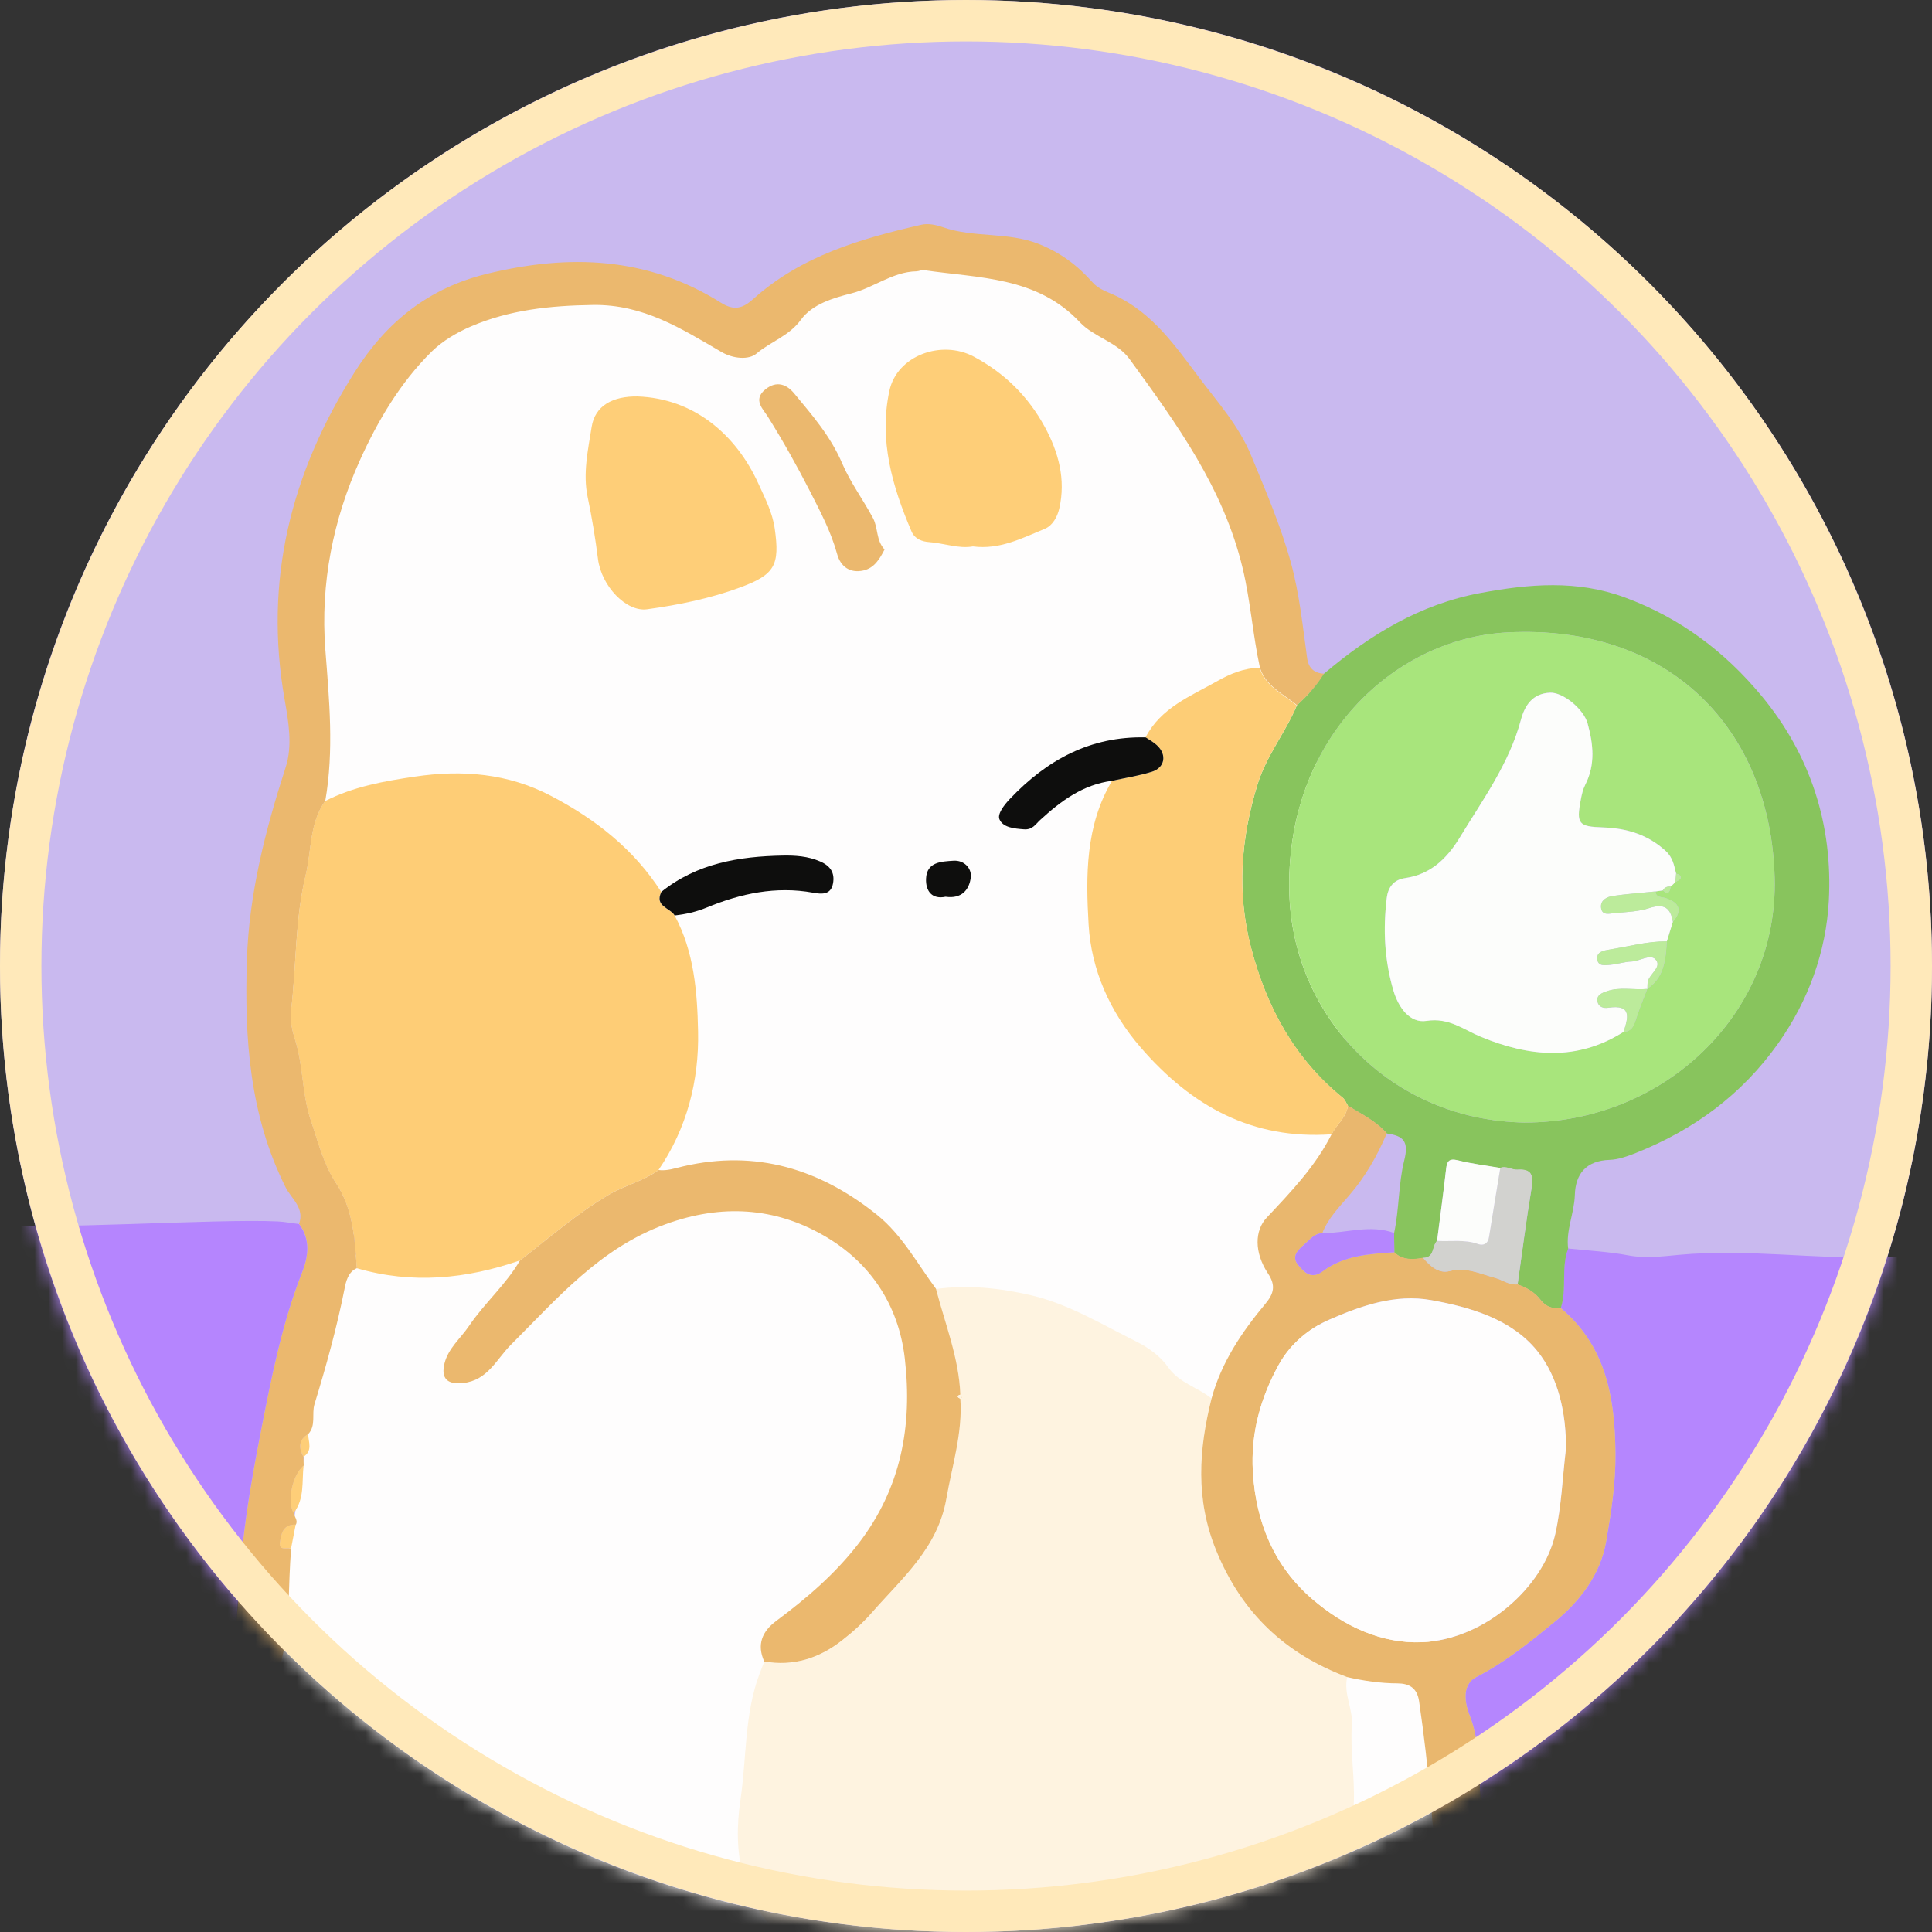 <svg width="140" height="140" viewBox="0 0 140 140" fill="none" xmlns="http://www.w3.org/2000/svg">
<rect x="0" y="0" width="140" height="140" fill="#333333" stroke="none"/>
<path d="M70 140C108.66 140 140 108.66 140 70C140 31.34 108.66 0 70 0C31.34 0 0 31.34 0 70C0 108.66 31.34 140 70 140Z" fill="#C9B9EF"/>
<mask id="mask0_54934_29909" style="mask-type:luminance" maskUnits="userSpaceOnUse" x="0" y="0" width="140" height="140">
<path d="M70 140C108.66 140 140 108.66 140 70C140 31.34 108.66 0 70 0C31.34 0 0 31.34 0 70C0 108.66 31.34 140 70 140Z" fill="white"/>
</mask>
<g mask="url(#mask0_54934_29909)">
<path d="M21.4 141.345L106.978 140.793L105.013 121.585L93.423 90.197L98.109 82.237L94.894 50.203L90.764 39.642L86.871 27.369L70.562 17.848L55.015 23.559L46.809 21.831L35.833 21.169L25.834 28.729L21.531 40.682L21.752 52.231L21.531 60.096L19.335 72.406L21.531 84.58L26.234 90.197L23.843 94.085L19.335 122.578L21.4 141.345Z" fill="#FEFDFD"/>
<path d="M127.064 141.65C124.7 141.439 122.325 141.424 119.961 141.282C118.563 141.198 117.207 141.366 115.915 141.681C114.848 141.939 113.882 141.813 112.868 141.723C111.88 141.634 110.908 141.597 109.904 141.776C108.811 141.965 107.803 141.571 106.973 140.798C107.209 140.058 107.629 139.432 107.566 138.534C107.382 135.823 107.503 133.085 107.288 130.38C107.125 128.362 107.288 126.308 106.494 124.301C106.242 123.66 105.785 122.131 106.999 121.511C109.074 120.449 110.861 118.989 112.636 117.539C114.486 116.031 115.968 114.103 116.383 111.712C116.75 109.595 117.087 107.456 117.06 105.27C117.018 101.262 116.372 97.542 113.088 94.783C113.551 93.38 113.088 91.862 113.624 90.47C115.08 90.627 116.556 90.696 117.99 90.969C119.23 91.205 120.47 91.042 121.652 90.932C126.586 90.47 131.483 91.263 136.401 91.106C137.493 91.069 138.592 91.163 139.642 90.748C139.952 90.622 140.241 90.564 140.583 90.78C141.833 91.557 143.126 92.293 143.783 93.696C144.066 94.3 143.888 94.867 143.478 95.403C142.811 96.27 142.396 97.132 143.21 98.23C143.441 98.54 143.903 99.365 143.052 99.806C142.606 100.037 142.832 100.153 143.126 100.316C143.425 100.479 143.362 100.82 143.357 101.093C143.252 104.85 143.042 108.602 143.063 112.358C143.073 114.323 143.126 116.293 143.11 118.264C143.094 120.176 143.005 122.083 142.968 123.991C142.931 126.239 142.989 128.493 142.874 130.742C142.737 133.443 143.735 136.107 143.063 138.812C142.821 139.784 142.679 140.846 141.24 140.588C141.166 140.573 141.056 140.651 140.987 140.709C139.243 142.291 137.199 141.329 135.329 141.235C133.9 141.166 132.518 141.082 131.115 141.397C129.87 141.681 128.614 141.839 127.337 141.644L127.353 141.66C127.253 141.524 127.153 141.287 127.048 141.66L127.059 141.65H127.064Z" fill="#B586FE"/>
<path d="M97.626 121.521C97.337 122.719 98.046 123.807 97.962 125.01C97.831 126.917 98.193 128.814 98.099 130.763C98.004 132.739 97.657 134.688 97.531 136.653C97.473 137.557 97.148 138.419 97.2 139.417C97.274 140.809 95.656 142.107 94.258 141.865C92.345 141.534 90.533 141.87 88.678 142.175C87.018 142.448 85.305 141.902 83.624 142.427C83.24 142.548 82.547 142.37 82.3 142.075C81.438 141.051 80.345 141.382 79.305 141.382C78.065 141.382 76.746 142.291 75.632 140.898C75.401 140.609 74.718 140.741 74.261 140.919C73.567 141.187 72.837 141.156 72.144 141.061C70.341 140.814 68.576 141.182 66.805 141.34C65.991 141.413 65.177 141.371 64.425 141.214C62.481 140.804 60.747 141.56 58.935 141.934C58.173 142.091 57.374 142.023 57.196 140.967C57.175 140.841 57.054 140.715 56.949 140.625C53.66 137.919 53.092 134.221 53.66 130.396C54.106 127.38 53.938 124.259 55.02 121.338C55.136 121.028 55.257 120.723 55.378 120.413C57.49 120.781 59.355 120.187 61.01 118.889C61.788 118.28 62.518 117.628 63.18 116.872C65.371 114.371 67.951 112.201 68.576 108.623C68.996 106.211 69.763 103.857 69.59 101.367C69.621 101.341 69.69 101.304 69.685 101.288C69.664 101.214 69.621 101.151 69.59 101.083C69.485 98.414 68.481 95.95 67.825 93.407C70.168 93.086 72.511 93.344 74.755 93.869C77.455 94.505 79.862 95.981 82.336 97.211C83.203 97.642 84.091 98.277 84.632 99.055C85.452 100.237 86.797 100.521 87.801 101.346C86.865 105.05 86.618 108.659 88.137 112.369C89.986 116.887 93.128 119.856 97.626 121.537V121.521Z" fill="#FEF3E0"/>
<path d="M37.687 91.331C33.799 92.682 29.864 93.07 25.855 91.899C25.687 89.745 25.613 87.633 24.316 85.683C23.433 84.359 23.034 82.689 22.513 81.165C21.872 79.284 21.983 77.203 21.352 75.254C21.189 74.75 21 73.93 21.079 73.299C21.489 70.01 21.363 66.664 22.146 63.422C22.582 61.625 22.408 59.665 23.554 58.052C25.603 57.001 27.82 56.607 30.069 56.276C33.5 55.767 36.815 56.04 39.931 57.674C43.141 59.355 45.936 61.536 47.917 64.635C47.407 65.676 48.542 65.781 48.884 66.338C50.307 68.965 50.528 71.918 50.586 74.755C50.659 78.301 49.782 81.764 47.712 84.79C46.624 85.584 45.295 85.883 44.134 86.566C41.801 87.932 39.794 89.703 37.677 91.337L37.687 91.331Z" fill="#FECD76"/>
<path d="M23.559 58.052C22.414 59.665 22.587 61.625 22.151 63.422C21.363 66.664 21.489 70.011 21.084 73.3C21.006 73.935 21.195 74.755 21.358 75.254C21.993 77.203 21.878 79.284 22.519 81.165C23.039 82.694 23.444 84.359 24.321 85.683C25.619 87.633 25.692 89.745 25.86 91.899C25.214 92.167 25.062 92.908 24.973 93.36C24.41 96.202 23.638 98.987 22.792 101.745C22.571 102.465 22.923 103.295 22.33 103.926C21.615 104.346 21.652 104.924 21.988 105.57C21.993 105.78 21.999 105.996 22.009 106.206C21.195 106.868 20.78 108.833 21.289 109.637C21.326 109.921 21.61 110.162 21.436 110.483C20.517 110.435 20.37 111.155 20.291 111.78C20.212 112.379 20.785 112.148 21.105 112.217C20.853 114.817 21.064 117.444 20.459 120.05C20.27 120.854 20.286 122.099 20.549 122.993C21.247 125.425 20.38 128.031 21.552 130.396C21.862 131.021 22.104 131.825 21.715 132.597C21.305 133.411 22.387 133.369 22.54 134.01C22.85 135.287 23.008 136.606 23.454 137.867C23.669 138.482 24.132 138.991 24.195 139.659C24.1 140.347 23.853 140.983 23.491 141.576C22.782 141.65 22.062 141.813 21.41 141.34C20.622 139.685 19.561 138.103 19.093 136.364C17.638 130.953 16.366 125.494 16.95 119.798C17.212 117.218 17.296 114.612 17.575 112.033C17.88 109.227 18.373 106.448 18.915 103.668C19.676 99.77 20.433 95.892 21.899 92.177C22.351 91.027 22.514 89.797 21.668 88.683C22.104 87.554 21.084 86.818 20.706 86.056C18.079 80.823 17.711 75.249 17.89 69.59C18.042 64.783 19.224 60.164 20.701 55.599C21.211 54.033 20.906 52.283 20.627 50.702C19.109 42.09 21.064 34.299 25.682 26.995C27.999 23.328 31.052 20.869 35.318 19.834C41.255 18.389 46.945 18.605 52.241 21.936C53.213 22.545 53.838 22.34 54.595 21.657C58.063 18.542 62.376 17.291 66.779 16.282C67.257 16.172 67.835 16.293 68.313 16.461C70.562 17.249 73.005 16.787 75.259 17.675C76.835 18.295 78.086 19.235 79.174 20.465C79.599 20.948 80.24 21.153 80.75 21.384C83.519 22.661 85.184 25.093 86.886 27.353C88.231 29.144 89.771 30.847 90.664 33.011C91.72 35.575 92.813 38.108 93.549 40.793C94.169 43.062 94.4 45.38 94.72 47.691C94.815 48.385 95.214 48.795 95.95 48.816C95.424 49.693 94.736 50.423 93.99 51.106C93.007 50.282 91.731 49.751 91.3 48.385C90.78 46.005 90.622 43.577 90.049 41.181C88.652 35.344 85.258 30.705 81.853 26.023C80.949 24.778 79.263 24.431 78.249 23.349C75.138 20.029 70.946 20.165 66.963 19.577C66.784 19.55 66.59 19.655 66.401 19.661C64.667 19.698 63.317 20.854 61.683 21.263C60.395 21.589 58.867 22.03 58.036 23.171C57.18 24.353 55.845 24.752 54.816 25.624C54.269 26.087 53.145 26.013 52.273 25.503C49.378 23.817 46.619 22.041 42.952 22.099C39.862 22.146 36.915 22.451 34.104 23.664C33.095 24.101 32.081 24.7 31.298 25.461C29.002 27.715 27.353 30.532 26.071 33.374C24.142 37.651 23.207 42.285 23.575 47.066C23.859 50.728 24.211 54.385 23.57 58.042L23.559 58.052Z" fill="#EBB86E"/>
<path d="M21.663 88.694C22.508 89.808 22.346 91.037 21.894 92.188C20.428 95.903 19.676 99.78 18.909 103.679C18.368 106.458 17.874 109.232 17.57 112.043C17.286 114.623 17.207 117.224 16.944 119.809C16.361 125.504 17.633 130.963 19.088 136.375C19.556 138.114 20.617 139.695 21.405 141.35C20.454 142.506 19.135 142.343 17.901 142.212C14.354 141.834 2.48 141.361 -1.082 142.044C-2.202 142.259 -2.512 141.676 -2.506 140.599C-2.475 129.04 -2.485 117.481 -2.485 105.922C-2.485 100.642 -2.464 95.362 -2.506 90.081C-2.512 89.12 -2.27 88.652 -1.251 88.747C3.105 89.151 15.783 88.295 20.134 88.51C20.648 88.537 21.153 88.636 21.668 88.699L21.663 88.694Z" fill="#B585FE"/>
<path d="M93.969 51.122C94.715 50.439 95.403 49.703 95.929 48.831C99.265 46.005 102.896 43.782 107.293 42.968C110.819 42.311 114.271 42.011 117.744 43.294C121.721 44.759 124.963 47.192 127.642 50.418C131.22 54.726 132.823 59.818 132.523 65.292C132.324 68.96 131.052 72.496 128.851 75.611C126.219 79.326 122.735 81.879 118.548 83.545C117.933 83.787 117.276 84.028 116.63 84.049C114.933 84.107 114.161 85.069 114.118 86.603C114.076 87.922 113.462 89.151 113.635 90.48C113.104 91.873 113.562 93.391 113.099 94.794C112.505 94.868 112.012 94.689 111.644 94.206C111.213 93.638 110.63 93.312 109.973 93.081C110.304 90.748 110.604 88.41 110.987 86.088C111.139 85.184 110.987 84.701 109.973 84.769C109.553 84.801 109.159 84.464 108.717 84.643C107.693 84.464 106.658 84.344 105.654 84.091C104.992 83.923 104.85 84.16 104.787 84.743C104.593 86.477 104.356 88.2 104.136 89.929C103.763 90.307 103.973 91.169 103.122 91.158C102.376 91.295 101.645 91.326 101.036 90.759C101.031 90.291 101.025 89.829 101.02 89.361C101.398 87.617 101.33 85.788 101.756 84.091C102.113 82.678 101.677 82.305 100.495 82.137C99.717 81.244 98.666 80.734 97.678 80.135C97.552 79.935 97.468 79.683 97.295 79.547C93.801 76.709 91.783 72.984 90.659 68.686C89.614 64.678 89.913 60.763 91.127 56.839C91.768 54.763 93.144 53.092 93.969 51.133V51.122ZM110.451 81.344C120.607 81.359 128.856 73.441 128.599 63.627C128.315 52.751 120.901 45.227 109.243 45.826C100.904 46.257 93.071 53.681 93.433 64.814C93.722 73.678 100.768 81.16 110.451 81.344Z" fill="#88C45D"/>
<path d="M97.678 80.124C98.666 80.724 99.717 81.233 100.494 82.126C99.801 83.755 98.929 85.284 97.767 86.624C97.032 87.48 96.239 88.284 95.818 89.361C95.235 89.382 94.904 89.834 94.526 90.165C94.09 90.549 93.538 91.022 94.069 91.668C94.51 92.204 95.02 92.74 95.839 92.125C97.379 90.974 99.207 90.864 101.03 90.743C101.64 91.316 102.37 91.284 103.116 91.142C103.62 91.741 104.251 92.314 105.039 92.109C106.253 91.794 107.272 92.314 108.349 92.603C108.89 92.75 109.358 93.139 109.967 93.07C110.624 93.296 111.207 93.627 111.638 94.195C112.006 94.678 112.505 94.852 113.094 94.783C116.372 97.542 117.018 101.262 117.06 105.271C117.087 107.456 116.75 109.6 116.383 111.712C115.968 114.103 114.486 116.031 112.636 117.539C110.861 118.989 109.074 120.444 106.999 121.511C105.785 122.131 106.242 123.66 106.494 124.301C107.288 126.308 107.125 128.357 107.288 130.38C107.503 133.086 107.382 135.823 107.566 138.534C107.629 139.432 107.204 140.058 106.973 140.799C104.193 140.757 104.309 140.751 104.172 137.877C103.936 132.996 103.547 128.12 102.832 123.276C102.691 122.304 102.102 121.989 101.272 121.984C100.032 121.978 98.823 121.8 97.62 121.527C93.128 119.845 89.981 116.882 88.132 112.358C86.613 108.649 86.865 105.039 87.795 101.335C88.51 98.719 89.981 96.528 91.689 94.484C92.303 93.748 92.466 93.16 91.888 92.288C90.869 90.748 90.916 89.162 91.794 88.231C93.548 86.366 95.324 84.517 96.491 82.195C96.853 81.485 97.557 80.976 97.673 80.124H97.678ZM113.472 105.003C113.488 102.397 112.925 99.79 111.381 97.883C109.531 95.603 106.579 94.726 103.699 94.211C101.104 93.748 98.634 94.621 96.317 95.629C94.841 96.275 93.512 97.368 92.681 98.861C91.342 101.277 90.622 103.862 90.785 106.642C91 110.288 92.319 113.498 95.109 115.889C97.352 117.812 100.063 119.12 103.053 118.999C107.535 118.816 111.817 115.054 112.694 111.166C113.146 109.153 113.22 107.057 113.467 105.003H113.472Z" fill="#E9B76E"/>
<path d="M37.687 91.332C39.804 89.698 41.812 87.927 44.144 86.561C45.306 85.883 46.635 85.584 47.722 84.785C48.353 84.864 48.931 84.648 49.53 84.512C54.8 83.293 59.423 84.717 63.548 88.027C65.366 89.487 66.458 91.552 67.825 93.391C68.481 95.934 69.49 98.398 69.59 101.067L69.6 101.057C69.269 101.157 69.401 101.262 69.6 101.362L69.59 101.351C69.763 103.841 68.996 106.195 68.576 108.607C67.951 112.185 65.371 114.355 63.18 116.856C62.518 117.612 61.788 118.269 61.01 118.873C59.355 120.171 57.49 120.765 55.378 120.397C54.826 119.162 55.225 118.217 56.26 117.45C58.467 115.805 60.537 114.034 62.234 111.822C65.292 107.824 66.133 103.332 65.565 98.435C65.103 94.458 62.97 91.421 59.707 89.54C56.171 87.501 52.325 87.218 48.221 88.715C43.467 90.449 40.404 94.074 37.046 97.421C35.964 98.498 35.349 100.032 33.547 100.221C32.422 100.342 31.934 99.896 32.212 98.787C32.491 97.689 33.384 96.98 33.988 96.081C35.118 94.41 36.678 93.076 37.687 91.321V91.332Z" fill="#EBB86E"/>
<path d="M21.279 109.636C20.769 108.827 21.184 106.862 21.999 106.206C21.867 107.372 22.083 108.612 21.279 109.636Z" fill="#FECE78"/>
<path d="M21.095 112.217C20.774 112.148 20.201 112.379 20.28 111.78C20.364 111.155 20.512 110.435 21.426 110.483C21.315 111.061 21.2 111.639 21.089 112.217H21.095Z" fill="#FECE78"/>
<path d="M23.48 141.576C23.838 140.982 24.085 140.347 24.184 139.658C24.931 140.163 24.626 140.888 24.468 141.487C24.3 142.128 23.838 141.755 23.48 141.576Z" fill="#FEF3E0"/>
<path d="M21.983 105.565C21.646 104.924 21.61 104.346 22.324 103.92C22.356 104.498 22.671 105.134 21.983 105.565Z" fill="#FECE78"/>
<path d="M69.595 101.067C69.626 101.135 69.668 101.199 69.689 101.272C69.689 101.288 69.626 101.325 69.595 101.351L69.605 101.361C69.605 101.262 69.605 101.162 69.605 101.057L69.595 101.067Z" fill="#EBB86E"/>
<path d="M47.922 64.63C50.497 62.56 53.554 62.056 56.723 61.998C57.626 61.982 58.546 62.04 59.428 62.424C60.196 62.755 60.5 63.264 60.364 64.016C60.211 64.851 59.56 64.809 58.914 64.688C56.229 64.2 53.675 64.746 51.211 65.765C50.449 66.081 49.687 66.249 48.889 66.338C48.547 65.781 47.412 65.676 47.922 64.636V64.63Z" fill="#0E0E0D"/>
<path d="M96.496 82.195C90.758 82.594 86.361 80.177 82.672 75.921C80.403 73.299 79.073 70.252 78.884 66.989C78.679 63.49 78.648 59.823 80.581 56.581C81.543 56.371 82.525 56.224 83.46 55.929C84.427 55.63 84.58 54.674 83.823 53.991C83.581 53.77 83.282 53.612 83.014 53.428C84.123 51.28 86.282 50.444 88.205 49.357C89.13 48.836 90.154 48.39 91.279 48.4C91.709 49.766 92.991 50.297 93.969 51.122C93.144 53.082 91.772 54.752 91.126 56.828C89.912 60.753 89.608 64.667 90.659 68.676C91.783 72.974 93.8 76.699 97.294 79.536C97.468 79.678 97.552 79.93 97.678 80.124C97.562 80.976 96.858 81.485 96.496 82.195Z" fill="#FDCD76"/>
<path d="M110.451 81.344C100.773 81.16 93.727 73.678 93.433 64.814C93.065 53.681 100.904 46.257 109.242 45.826C120.901 45.227 128.309 52.751 128.598 63.627C128.856 73.442 120.612 81.359 110.451 81.344ZM119.362 71.66L119.377 71.645C120.617 70.814 120.696 69.511 120.786 68.214C120.933 67.741 121.08 67.268 121.222 66.795C121.973 65.939 121.637 65.387 120.691 65.077C120.381 64.977 120.008 65.067 119.961 64.599C120.139 64.573 120.318 64.546 120.497 64.52C120.917 64.904 121.001 64.583 121.075 64.242C121.185 64.136 121.29 64.031 121.4 63.921C121.537 63.827 121.752 63.758 121.784 63.637C121.842 63.432 121.631 63.359 121.458 63.306C121.311 62.718 121.222 62.14 120.707 61.667C119.409 60.469 117.864 60.012 116.162 59.954C114.391 59.897 114.213 59.707 114.549 57.942C114.617 57.569 114.707 57.185 114.875 56.854C115.616 55.394 115.453 53.907 115.043 52.42C114.759 51.38 113.262 50.155 112.332 50.192C111.087 50.239 110.503 51.07 110.214 52.152C109.363 55.331 107.445 57.947 105.775 60.695C104.855 62.208 103.673 63.364 101.818 63.627C100.993 63.742 100.584 64.278 100.489 65.077C100.216 67.341 100.321 69.569 100.972 71.771C101.34 73.016 102.17 74.161 103.374 73.972C105.008 73.715 106.043 74.597 107.314 75.128C110.798 76.568 114.271 76.914 117.644 74.771C118.227 74.75 118.395 74.345 118.547 73.862C118.779 73.116 119.088 72.391 119.367 71.655L119.362 71.66Z" fill="#A8E57C"/>
<path d="M109.968 93.071C109.363 93.139 108.89 92.75 108.349 92.603C107.272 92.314 106.253 91.794 105.039 92.109C104.251 92.314 103.626 91.741 103.116 91.142C103.962 91.153 103.752 90.291 104.13 89.913C105.118 89.981 106.111 89.792 107.088 90.139C107.488 90.281 107.819 90.128 107.897 89.624C108.16 87.958 108.439 86.293 108.712 84.627C109.153 84.449 109.542 84.785 109.968 84.753C110.987 84.68 111.134 85.168 110.982 86.072C110.593 88.394 110.299 90.733 109.968 93.065V93.071Z" fill="#D2D2CF"/>
<path d="M108.717 84.633C108.444 86.298 108.165 87.958 107.902 89.629C107.824 90.134 107.493 90.286 107.093 90.144C106.121 89.797 105.123 89.981 104.135 89.918C104.356 88.19 104.592 86.461 104.787 84.732C104.85 84.149 104.992 83.918 105.654 84.081C106.657 84.333 107.692 84.454 108.717 84.633Z" fill="#FCFDFB"/>
<path d="M95.824 89.361C97.558 89.361 99.286 88.71 101.02 89.345C101.025 89.813 101.031 90.275 101.036 90.743C99.213 90.859 97.384 90.974 95.845 92.125C95.025 92.74 94.516 92.198 94.074 91.668C93.538 91.022 94.09 90.549 94.531 90.165C94.909 89.834 95.24 89.382 95.824 89.361Z" fill="#B586FE"/>
<path d="M113.472 105.003C113.225 107.062 113.152 109.154 112.7 111.166C111.822 115.054 107.535 118.816 103.059 119C100.074 119.121 97.358 117.817 95.114 115.889C92.325 113.499 91.006 110.288 90.79 106.642C90.627 103.863 91.347 101.278 92.687 98.861C93.517 97.369 94.847 96.276 96.323 95.629C98.64 94.615 101.109 93.749 103.705 94.211C106.584 94.726 109.537 95.603 111.386 97.883C112.931 99.796 113.493 102.397 113.477 105.003H113.472Z" fill="#FEFDFD"/>
<path d="M69.605 101.062C69.605 101.162 69.605 101.262 69.605 101.367C69.406 101.267 69.274 101.167 69.605 101.062Z" fill="#FEF3E0"/>
<path d="M46.199 28.729C50.25 28.871 53.34 31.456 54.984 35.107C55.446 36.127 55.977 37.146 56.14 38.302C56.518 40.955 56.15 41.638 53.644 42.563C51.459 43.372 49.184 43.834 46.888 44.15C45.39 44.355 43.583 42.489 43.331 40.498C43.141 38.99 42.894 37.503 42.584 36.016C42.227 34.319 42.611 32.606 42.873 30.941C43.115 29.391 44.408 28.703 46.204 28.729H46.199Z" fill="#FECE78"/>
<path d="M70.499 39.595C69.453 39.779 68.403 39.358 67.32 39.28C66.858 39.248 66.296 39.08 66.049 38.502C64.656 35.244 63.684 31.898 64.446 28.33C64.998 25.75 68.24 24.6 70.567 25.845C72.816 27.048 74.513 28.74 75.706 30.931C76.704 32.764 77.245 34.745 76.757 36.857C76.62 37.462 76.263 38.092 75.711 38.318C74.067 38.996 72.443 39.847 70.499 39.595Z" fill="#FECE78"/>
<path d="M64.094 39.826C63.748 40.499 63.359 41.161 62.566 41.339C61.588 41.555 60.905 41.056 60.658 40.136C60.217 38.528 59.445 37.078 58.699 35.607C57.753 33.763 56.744 31.956 55.641 30.195C55.304 29.654 54.532 28.971 55.457 28.22C56.282 27.553 57.012 27.857 57.558 28.519C58.867 30.106 60.191 31.609 61.042 33.611C61.594 34.913 62.545 36.206 63.259 37.541C63.643 38.255 63.469 39.143 64.1 39.821L64.094 39.826Z" fill="#EBB86E"/>
<path d="M83.014 53.428C83.287 53.612 83.582 53.77 83.823 53.991C84.58 54.674 84.422 55.63 83.461 55.929C82.525 56.218 81.543 56.371 80.582 56.581C78.469 56.854 76.867 58.047 75.359 59.434C75.044 59.723 74.823 60.143 74.203 60.096C73.489 60.043 72.69 59.97 72.427 59.376C72.254 58.992 72.758 58.336 73.178 57.894C75.858 55.068 79.016 53.339 83.014 53.434V53.428Z" fill="#0E0E0D"/>
<path d="M68.518 64.982C67.562 65.187 67.068 64.599 67.105 63.674C67.152 62.45 68.229 62.429 69.091 62.371C69.847 62.318 70.425 62.907 70.346 63.579C70.246 64.446 69.71 65.156 68.518 64.982Z" fill="#0E0E0D"/>
<path d="M117.644 74.776C114.27 76.92 110.798 76.573 107.314 75.133C106.043 74.608 105.002 73.725 103.374 73.977C102.17 74.166 101.345 73.026 100.972 71.776C100.321 69.574 100.216 67.341 100.489 65.082C100.584 64.289 100.993 63.753 101.818 63.632C103.673 63.364 104.855 62.213 105.775 60.7C107.445 57.952 109.363 55.336 110.214 52.157C110.503 51.075 111.087 50.245 112.332 50.197C113.262 50.161 114.759 51.385 115.043 52.425C115.453 53.912 115.621 55.399 114.875 56.859C114.707 57.191 114.617 57.574 114.549 57.947C114.213 59.712 114.391 59.902 116.162 59.959C117.864 60.017 119.409 60.474 120.707 61.672C121.222 62.145 121.311 62.718 121.458 63.312C121.437 63.516 121.421 63.721 121.4 63.926C121.29 64.031 121.185 64.136 121.074 64.242C120.828 64.226 120.623 64.289 120.497 64.52C120.318 64.546 120.139 64.573 119.961 64.599C118.931 64.704 117.896 64.777 116.866 64.924C116.446 64.988 115.978 65.224 116.015 65.734C116.057 66.39 116.635 66.201 117.013 66.165C117.859 66.091 118.742 66.059 119.535 65.797C120.586 65.45 121.053 65.791 121.222 66.795C121.074 67.268 120.933 67.741 120.786 68.214C119.362 68.214 117.99 68.592 116.603 68.818C116.209 68.881 115.658 68.965 115.747 69.543C115.82 70.047 116.33 69.947 116.687 69.916C117.202 69.874 117.707 69.695 118.216 69.679C118.821 69.658 119.577 69.107 119.961 69.522C120.46 70.058 119.572 70.536 119.419 71.088C119.372 71.266 119.388 71.461 119.377 71.65L119.362 71.665C118.384 71.76 117.386 71.492 116.43 71.834C116.067 71.96 115.668 72.107 115.763 72.59C115.836 72.974 116.188 73.079 116.54 73.026C118.269 72.764 117.99 73.746 117.644 74.781V74.776Z" fill="#FCFDFB"/>
<path d="M119.377 71.644C119.388 71.455 119.367 71.261 119.42 71.082C119.572 70.531 120.455 70.058 119.961 69.516C119.577 69.101 118.821 69.648 118.216 69.674C117.707 69.695 117.197 69.868 116.687 69.911C116.335 69.942 115.826 70.042 115.747 69.537C115.658 68.965 116.209 68.881 116.603 68.812C117.996 68.587 119.362 68.208 120.786 68.208C120.696 69.506 120.617 70.809 119.377 71.639V71.644Z" fill="#BCEB9B"/>
<path d="M121.222 66.795C121.059 65.792 120.591 65.45 119.535 65.797C118.742 66.059 117.859 66.091 117.013 66.165C116.635 66.196 116.057 66.385 116.015 65.734C115.978 65.224 116.446 64.988 116.866 64.925C117.89 64.778 118.925 64.704 119.961 64.599C120.008 65.067 120.381 64.977 120.691 65.077C121.637 65.387 121.973 65.939 121.222 66.795Z" fill="#BCEB9B"/>
<path d="M117.644 74.776C117.99 73.741 118.264 72.758 116.54 73.021C116.193 73.073 115.841 72.963 115.763 72.585C115.668 72.101 116.067 71.96 116.43 71.828C117.391 71.487 118.39 71.755 119.362 71.66C119.083 72.396 118.778 73.121 118.542 73.867C118.39 74.355 118.227 74.755 117.638 74.776H117.644Z" fill="#BCEB9B"/>
<path d="M120.497 64.52C120.623 64.289 120.828 64.225 121.075 64.241C121.001 64.583 120.917 64.898 120.497 64.52Z" fill="#BCEB9B"/>
<path d="M121.395 63.926C121.416 63.721 121.432 63.516 121.453 63.312C121.626 63.364 121.842 63.438 121.779 63.642C121.742 63.763 121.526 63.832 121.395 63.926Z" fill="#BCEB9B"/>
</g>
<circle cx="70" cy="70" r="68.5" stroke="#FFE9BA" stroke-width="3"/>
</svg>
